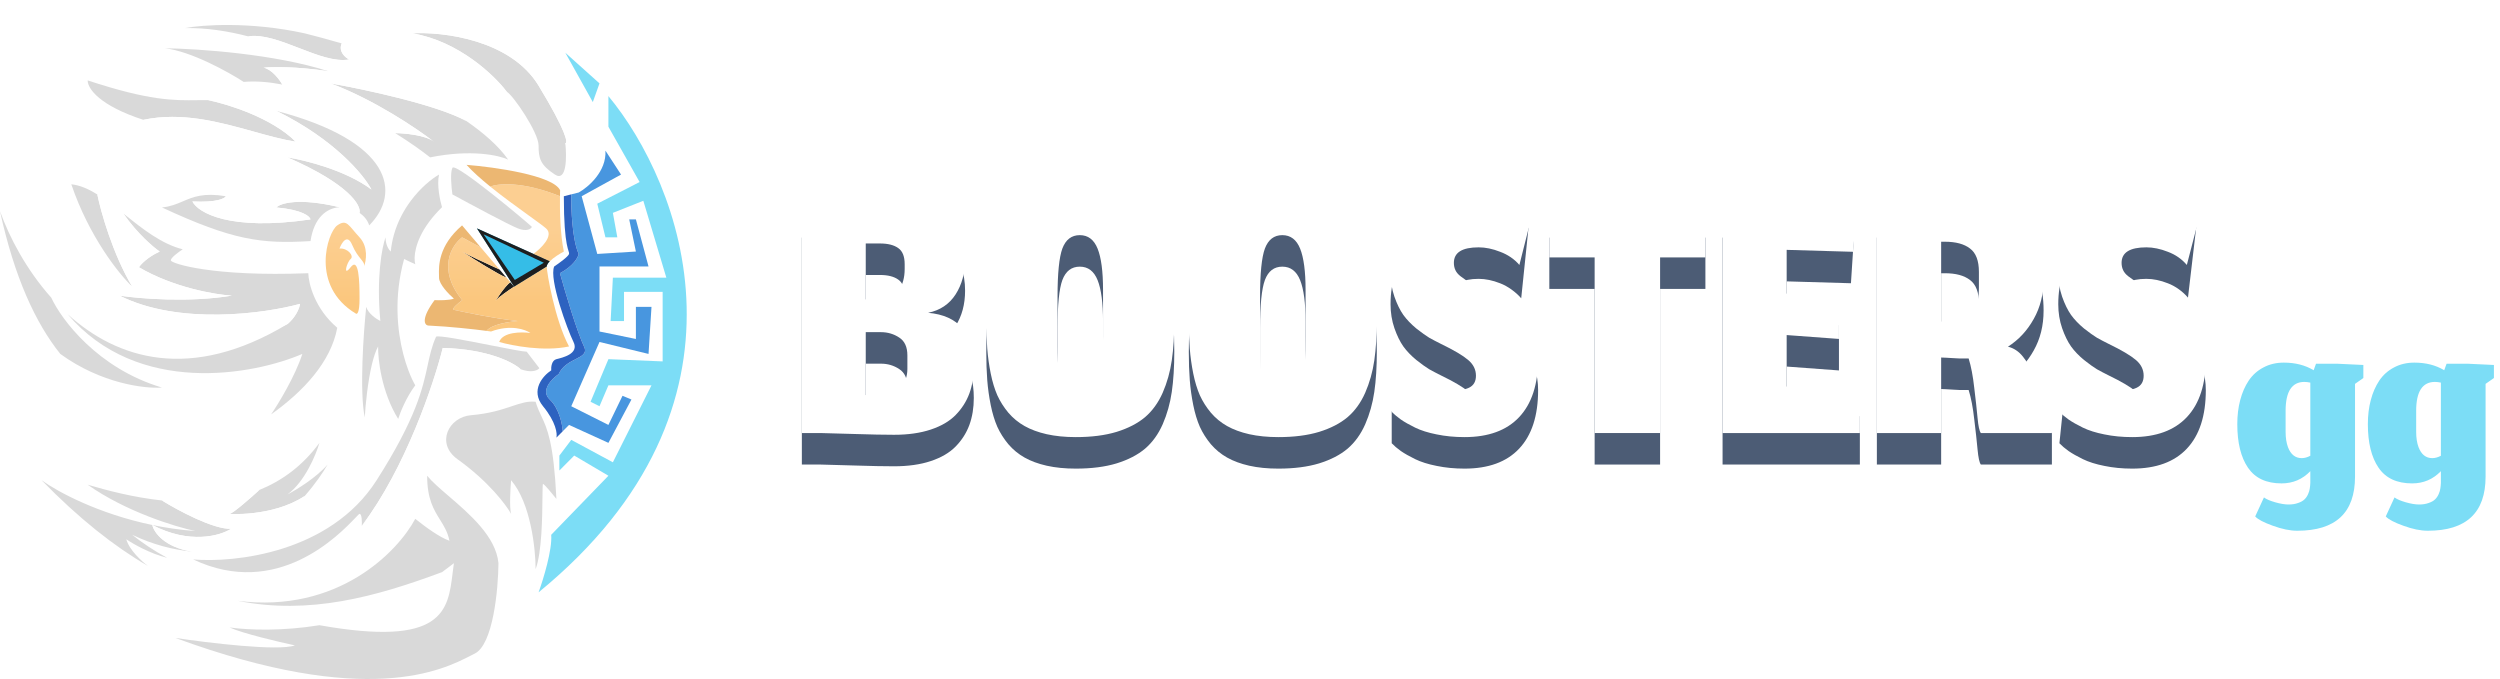 <svg width="324" height="88" viewBox="0 0 324 88" fill="none" xmlns="http://www.w3.org/2000/svg">
<path d="M114.159 55.287C115.347 55.287 116.217 54.952 116.769 54.283C117.321 53.614 117.597 52.819 117.597 51.899V50.142C117.597 49.055 117.246 48.285 116.543 47.834C115.84 47.365 115.046 47.131 114.159 47.131H112.201V55.287H114.159ZM117.246 38.322C117.246 37.319 116.97 36.624 116.417 36.239C115.865 35.838 115.071 35.637 114.033 35.637H112.201V42.89H114.234C115.204 42.89 115.949 42.513 116.468 41.76C116.986 40.991 117.246 40.054 117.246 38.95V38.322ZM115.865 60.431C114.56 60.431 112.871 60.398 110.796 60.331C108.721 60.264 107.233 60.222 106.329 60.206H103.92V30.794H108.261C109.315 30.794 110.52 30.76 111.875 30.693C113.23 30.61 114.209 30.568 114.811 30.568C116.769 30.568 118.417 30.727 119.755 31.045C121.11 31.363 122.173 31.839 122.942 32.475C123.712 33.111 124.256 33.847 124.573 34.684C124.908 35.52 125.075 36.516 125.075 37.67C125.075 39.443 124.665 40.966 123.846 42.237C123.026 43.509 121.838 44.303 120.282 44.621C124.23 44.973 126.205 47.29 126.205 51.573C126.205 52.861 126.012 54.032 125.627 55.086C125.243 56.123 124.649 57.052 123.846 57.872C123.059 58.675 121.989 59.302 120.633 59.754C119.278 60.206 117.689 60.431 115.865 60.431Z" fill="#4C5C75"/>
<path d="M137.057 48.837C137.057 51.614 137.266 53.547 137.684 54.634C138.119 55.722 138.872 56.266 139.943 56.266C140.729 56.266 141.323 56.073 141.725 55.688C142.126 55.287 142.427 54.475 142.628 53.254C142.846 52.016 142.954 50.167 142.954 47.708V41.66C142.954 39.268 142.72 37.486 142.252 36.315C141.783 35.144 141.014 34.558 139.943 34.558C138.872 34.558 138.119 35.135 137.684 36.29C137.266 37.427 137.057 39.51 137.057 42.538V48.837ZM139.416 60.733C138.027 60.733 136.773 60.607 135.652 60.356C134.547 60.105 133.594 59.754 132.791 59.302C131.988 58.85 131.285 58.273 130.683 57.571C130.097 56.868 129.62 56.115 129.252 55.312C128.901 54.509 128.617 53.572 128.399 52.501C128.182 51.414 128.031 50.335 127.947 49.264C127.864 48.176 127.822 46.955 127.822 45.6C127.822 43.592 127.922 41.844 128.123 40.355C128.341 38.866 128.734 37.469 129.303 36.164C129.871 34.842 130.624 33.772 131.561 32.952C132.515 32.132 133.736 31.488 135.225 31.02C136.731 30.551 138.504 30.317 140.545 30.317C141.951 30.317 143.214 30.451 144.335 30.718C145.456 30.969 146.418 31.321 147.221 31.773C148.024 32.224 148.718 32.81 149.304 33.529C149.906 34.248 150.383 35.018 150.734 35.838C151.102 36.641 151.395 37.586 151.612 38.674C151.83 39.761 151.98 40.84 152.064 41.911C152.148 42.982 152.189 44.195 152.189 45.55C152.189 47.557 152.081 49.306 151.863 50.795C151.646 52.284 151.253 53.681 150.684 54.986C150.115 56.274 149.354 57.328 148.4 58.148C147.446 58.951 146.217 59.587 144.711 60.055C143.222 60.507 141.457 60.733 139.416 60.733Z" fill="#4C5C75"/>
<path d="M163.304 48.837C163.304 51.614 163.513 53.547 163.932 54.634C164.367 55.722 165.119 56.266 166.19 56.266C166.976 56.266 167.57 56.073 167.972 55.688C168.373 55.287 168.675 54.475 168.875 53.254C169.093 52.016 169.202 50.167 169.202 47.708V41.66C169.202 39.268 168.967 37.486 168.499 36.315C168.03 35.144 167.261 34.558 166.19 34.558C165.119 34.558 164.367 35.135 163.932 36.29C163.513 37.427 163.304 39.51 163.304 42.538V48.837ZM165.663 60.733C164.275 60.733 163.02 60.607 161.899 60.356C160.795 60.105 159.841 59.754 159.038 59.302C158.235 58.85 157.532 58.273 156.93 57.571C156.344 56.868 155.868 56.115 155.5 55.312C155.148 54.509 154.864 53.572 154.646 52.501C154.429 51.414 154.278 50.335 154.195 49.264C154.111 48.176 154.069 46.955 154.069 45.6C154.069 43.592 154.169 41.844 154.37 40.355C154.588 38.866 154.981 37.469 155.55 36.164C156.119 34.842 156.871 33.772 157.808 32.952C158.762 32.132 159.983 31.488 161.472 31.02C162.978 30.551 164.751 30.317 166.792 30.317C168.198 30.317 169.461 30.451 170.582 30.718C171.703 30.969 172.665 31.321 173.468 31.773C174.271 32.224 174.965 32.81 175.551 33.529C176.153 34.248 176.63 35.018 176.981 35.838C177.349 36.641 177.642 37.586 177.859 38.674C178.077 39.761 178.228 40.84 178.311 41.911C178.395 42.982 178.437 44.195 178.437 45.55C178.437 47.557 178.328 49.306 178.11 50.795C177.893 52.284 177.5 53.681 176.931 54.986C176.362 56.274 175.601 57.328 174.647 58.148C173.694 58.951 172.464 59.587 170.958 60.055C169.469 60.507 167.704 60.733 165.663 60.733Z" fill="#4C5C75"/>
<path d="M189.802 60.733C188.514 60.733 187.31 60.615 186.189 60.381C185.084 60.164 184.156 59.871 183.403 59.503C182.65 59.135 182.031 58.783 181.546 58.449C181.077 58.114 180.684 57.78 180.366 57.445V53.282C181.052 54.202 182.6 53.07 183.754 53.756C184.909 54.425 186.155 54.76 187.494 54.76C188.832 54.76 189.794 54.618 190.38 54.333C190.982 54.049 191.283 53.53 191.283 52.777C191.283 51.974 190.94 51.288 190.254 50.719C189.585 50.151 188.422 49.465 186.766 48.662C186.163 48.361 185.653 48.093 185.235 47.859C184.817 47.608 184.256 47.206 183.554 46.654C182.868 46.085 182.307 45.5 181.872 44.897C181.437 44.278 181.052 43.492 180.718 42.538C180.383 41.568 180.216 40.531 180.216 39.426C180.216 33.454 183.587 30.468 190.329 30.468C191.4 30.468 192.404 30.585 193.341 30.819C194.294 31.036 195.039 31.279 195.574 31.547C196.11 31.814 196.122 31.961 196.557 32.329C197.009 32.681 196.44 32.652 196.557 32.803C196.674 32.937 198.046 29.405 198.096 29.488L197.149 38.66C196.497 37.89 195.407 37.084 194.42 36.716C193.449 36.331 192.521 36.139 191.634 36.139C189.493 36.139 188.422 36.808 188.422 38.147C188.422 38.498 188.489 38.816 188.623 39.1C188.757 39.385 188.974 39.644 189.275 39.878C189.576 40.112 189.852 40.313 190.103 40.48C190.371 40.648 190.731 40.857 191.183 41.108C191.651 41.342 192.002 41.535 192.237 41.685C194.679 42.722 196.469 43.952 197.607 45.374C198.761 46.796 199.339 48.528 199.339 50.569C199.339 53.882 198.519 56.408 196.879 58.148C195.256 59.871 192.897 60.733 189.802 60.733Z" fill="#4C5C75"/>
<path d="M206.665 60.206V37.444H200.793V30.794H221.02V37.444H215.148V60.206H206.665Z" fill="#4C5C75"/>
<path d="M241.038 60.206H223.245V30.794H240.266L239.882 36.708L231.552 36.465V42.137H238.328V48.009L231.552 47.507V54.183L241.038 53.932V60.206Z" fill="#4C5C75"/>
<path d="M251.573 50.418V60.206H243.242V30.794H246.554C247.357 30.794 248.553 30.76 250.143 30.693C251.732 30.61 253.045 30.568 254.083 30.568C257.696 30.568 260.39 31.363 262.163 32.952C263.954 34.541 264.849 36.976 264.849 40.255C264.849 42.195 264.422 43.919 263.569 45.424C262.732 46.93 261.62 48.126 260.231 49.013C260.984 49.197 261.628 49.624 262.163 50.293C262.715 50.962 263.142 51.757 263.443 52.677C263.744 53.58 265.925 56.123 265.925 56.123C265.925 56.123 265.925 56.951 265.925 57.898C265.925 58.845 265.925 60.206 265.925 60.206H256.718C256.534 59.971 256.391 59.319 256.291 58.248C256.191 57.161 256.048 55.864 255.864 54.358C255.697 52.836 255.455 51.564 255.137 50.544C255.103 50.544 255.061 50.544 255.011 50.544C254.693 50.544 254.35 50.544 253.982 50.544C253.631 50.527 253.321 50.51 253.054 50.494C252.786 50.477 252.502 50.46 252.201 50.443C251.916 50.427 251.707 50.418 251.573 50.418ZM251.573 45.751H252.376C252.794 45.751 253.146 45.734 253.43 45.7C253.715 45.667 254.024 45.608 254.359 45.525C254.71 45.424 254.994 45.274 255.212 45.073C255.446 44.872 255.664 44.613 255.864 44.295C256.065 43.977 256.216 43.567 256.316 43.065C256.417 42.563 256.467 41.978 256.467 41.309V39.326C256.467 37.871 256.082 36.858 255.312 36.29C254.559 35.704 253.472 35.411 252.05 35.411H251.573V45.751Z" fill="#4C5C75"/>
<path d="M276.337 60.733C275.049 60.733 273.844 60.615 272.723 60.381C271.619 60.164 270.691 59.871 269.938 59.503C269.185 59.135 268.566 58.783 268.081 58.449C267.612 58.114 267.219 57.78 266.901 57.445L267.529 51.347C268.215 52.267 269.135 53.07 270.289 53.756C271.444 54.425 272.69 54.76 274.028 54.76C275.367 54.76 276.329 54.618 276.914 54.333C277.517 54.049 277.818 53.53 277.818 52.777C277.818 51.974 277.475 51.288 276.789 50.719C276.12 50.151 274.957 49.465 273.301 48.662C272.698 48.361 272.188 48.093 271.77 47.859C271.352 47.608 270.791 47.206 270.088 46.654C269.402 46.085 268.842 45.5 268.407 44.897C267.972 44.278 267.587 43.492 267.253 42.538C266.918 41.568 266.751 40.531 266.751 39.426C266.751 33.454 270.122 30.468 276.864 30.468C277.935 30.468 278.939 30.585 279.876 30.819C280.829 31.036 281.574 31.279 282.109 31.547C282.644 31.814 282.299 31.487 282.734 31.855C283.185 32.206 282.972 31.113 283.089 31.263C283.206 31.397 284.577 29.405 284.628 29.488L283.562 38.571C282.91 37.801 281.942 37.084 280.955 36.716C279.984 36.331 279.056 36.139 278.169 36.139C276.028 36.139 274.957 36.808 274.957 38.147C274.957 38.498 275.024 38.816 275.158 39.1C275.292 39.385 275.509 39.644 275.81 39.878C276.111 40.112 276.387 40.313 276.638 40.48C276.906 40.648 277.266 40.857 277.717 41.108C278.186 41.342 278.537 41.535 278.771 41.685C281.214 42.722 283.004 43.952 284.142 45.374C285.296 46.796 285.873 48.528 285.873 50.569C285.873 53.882 285.054 56.408 283.414 58.148C281.791 59.871 279.432 60.733 276.337 60.733Z" fill="#4C5C75"/>
<path d="M114.159 51.203C115.347 51.203 116.217 50.869 116.769 50.2C117.321 49.53 117.597 48.736 117.597 47.815V46.059C117.597 44.971 117.246 44.202 116.543 43.75C115.84 43.282 115.046 43.047 114.159 43.047H112.201V51.203H114.159ZM117.246 34.239C117.246 33.235 116.97 32.541 116.417 32.156C115.865 31.754 115.071 31.554 114.033 31.554H112.201V38.806H114.234C115.204 38.806 115.949 38.43 116.468 37.677C116.986 36.907 117.246 35.97 117.246 34.866V34.239ZM115.865 56.348C114.56 56.348 112.871 56.314 110.796 56.247C108.721 56.181 107.233 56.139 106.329 56.122H103.92V26.71H108.261C109.315 26.71 110.52 26.677 111.875 26.61C113.23 26.526 114.209 26.484 114.811 26.484C116.769 26.484 118.417 26.643 119.755 26.961C121.11 27.279 122.173 27.756 122.942 28.392C123.712 29.027 124.256 29.764 124.573 30.6C124.908 31.436 125.075 32.432 125.075 33.586C125.075 35.36 124.665 36.882 123.846 38.154C123.026 39.425 121.838 40.22 120.282 40.538C124.23 40.889 126.205 43.206 126.205 47.489C126.205 48.777 126.012 49.949 125.627 51.002C125.243 52.04 124.649 52.968 123.846 53.788C123.059 54.591 121.989 55.218 120.633 55.67C119.278 56.122 117.689 56.348 115.865 56.348Z" fill="white"/>
<path d="M137.057 44.754C137.057 47.531 137.266 49.463 137.684 50.551C138.119 51.638 138.872 52.182 139.943 52.182C140.729 52.182 141.323 51.99 141.725 51.605C142.126 51.203 142.427 50.392 142.628 49.171C142.846 47.932 142.954 46.084 142.954 43.624V37.577C142.954 35.184 142.72 33.402 142.252 32.231C141.783 31.06 141.014 30.474 139.943 30.474C138.872 30.474 138.119 31.052 137.684 32.206C137.266 33.344 137.057 35.427 137.057 38.455V44.754ZM139.416 56.649C138.027 56.649 136.773 56.523 135.652 56.273C134.547 56.022 133.594 55.67 132.791 55.218C131.988 54.767 131.285 54.19 130.683 53.487C130.097 52.784 129.62 52.031 129.252 51.228C128.901 50.425 128.617 49.488 128.399 48.418C128.182 47.33 128.031 46.251 127.947 45.18C127.864 44.093 127.822 42.872 127.822 41.517C127.822 39.509 127.922 37.761 128.123 36.272C128.341 34.782 128.734 33.386 129.303 32.081C129.871 30.759 130.624 29.688 131.561 28.868C132.515 28.049 133.736 27.404 135.225 26.936C136.731 26.468 138.504 26.233 140.545 26.233C141.951 26.233 143.214 26.367 144.335 26.635C145.456 26.886 146.418 27.237 147.221 27.689C148.024 28.141 148.718 28.726 149.304 29.446C149.906 30.165 150.383 30.935 150.734 31.754C151.102 32.557 151.395 33.503 151.612 34.59C151.83 35.678 151.98 36.757 152.064 37.828C152.148 38.898 152.189 40.111 152.189 41.466C152.189 43.474 152.081 45.222 151.863 46.711C151.646 48.2 151.253 49.597 150.684 50.902C150.115 52.19 149.354 53.244 148.4 54.064C147.446 54.867 146.217 55.503 144.711 55.971C143.222 56.423 141.457 56.649 139.416 56.649Z" fill="white"/>
<path d="M163.304 44.754C163.304 47.531 163.513 49.463 163.932 50.551C164.367 51.638 165.119 52.182 166.19 52.182C166.976 52.182 167.57 51.99 167.972 51.605C168.373 51.203 168.675 50.392 168.875 49.171C169.093 47.932 169.202 46.084 169.202 43.624V37.577C169.202 35.184 168.967 33.402 168.499 32.231C168.03 31.06 167.261 30.474 166.19 30.474C165.119 30.474 164.367 31.052 163.932 32.206C163.513 33.344 163.304 35.427 163.304 38.455V44.754ZM165.663 56.649C164.275 56.649 163.02 56.523 161.899 56.273C160.795 56.022 159.841 55.67 159.038 55.218C158.235 54.767 157.532 54.19 156.93 53.487C156.344 52.784 155.868 52.031 155.5 51.228C155.148 50.425 154.864 49.488 154.646 48.418C154.429 47.33 154.278 46.251 154.195 45.18C154.111 44.093 154.069 42.872 154.069 41.517C154.069 39.509 154.169 37.761 154.37 36.272C154.588 34.782 154.981 33.386 155.55 32.081C156.119 30.759 156.871 29.688 157.808 28.868C158.762 28.049 159.983 27.404 161.472 26.936C162.978 26.468 164.751 26.233 166.792 26.233C168.198 26.233 169.461 26.367 170.582 26.635C171.703 26.886 172.665 27.237 173.468 27.689C174.271 28.141 174.965 28.726 175.551 29.446C176.153 30.165 176.63 30.935 176.981 31.754C177.349 32.557 177.642 33.503 177.859 34.59C178.077 35.678 178.228 36.757 178.311 37.828C178.395 38.898 178.437 40.111 178.437 41.466C178.437 43.474 178.328 45.222 178.11 46.711C177.893 48.2 177.5 49.597 176.931 50.902C176.362 52.19 175.601 53.244 174.647 54.064C173.694 54.867 172.464 55.503 170.958 55.971C169.469 56.423 167.704 56.649 165.663 56.649Z" fill="white"/>
<path d="M189.802 56.649C188.514 56.649 187.31 56.532 186.189 56.298C185.084 56.08 184.156 55.787 183.403 55.419C182.65 55.051 182.031 54.7 181.546 54.365C181.077 54.031 180.684 53.696 180.366 53.361L180.994 47.263C181.68 48.184 182.6 48.986 183.754 49.672C184.909 50.342 186.155 50.676 187.494 50.676C188.832 50.676 189.794 50.534 190.38 50.25C190.982 49.965 191.283 49.447 191.283 48.694C191.283 47.891 190.94 47.205 190.254 46.636C189.585 46.067 188.422 45.381 186.766 44.578C186.163 44.277 185.653 44.009 185.235 43.775C184.817 43.524 184.256 43.123 183.554 42.571C182.868 42.002 182.307 41.416 181.872 40.814C181.437 40.195 181.052 39.408 180.718 38.455C180.383 37.484 180.216 36.447 180.216 35.343C180.216 29.37 183.587 26.384 190.329 26.384C191.4 26.384 192.404 26.501 193.341 26.735C194.294 26.953 195.039 27.195 195.574 27.463C196.11 27.731 196.595 28.049 197.03 28.417C197.481 28.768 197.766 29.019 197.883 29.17C198 29.303 198.084 29.412 198.134 29.496L196.912 34.341C196.26 33.572 195.407 33.001 194.42 32.633C193.449 32.248 192.521 32.056 191.634 32.056C189.493 32.056 188.422 32.725 188.422 34.063C188.422 34.414 188.489 34.732 188.623 35.017C188.757 35.301 188.974 35.56 189.275 35.795C189.576 36.029 189.852 36.23 190.103 36.397C190.371 36.564 190.731 36.773 191.183 37.024C191.651 37.259 192.002 37.451 192.237 37.602C194.679 38.639 196.469 39.868 197.607 41.291C198.761 42.713 199.339 44.444 199.339 46.485C199.339 49.798 198.519 52.324 196.879 54.064C195.256 55.787 192.897 56.649 189.802 56.649Z" fill="white"/>
<path d="M206.665 56.122V33.361H200.793V26.71H221.02V33.361H215.148V56.122H206.665Z" fill="white"/>
<path d="M241.038 56.122H223.245V26.71H240.662L240.16 32.633L231.552 32.382V38.053H238.328V43.926L231.552 43.424V50.099L241.038 49.848V56.122Z" fill="white"/>
<path d="M251.573 46.335V56.122H243.242V26.71H246.554C247.357 26.71 248.553 26.677 250.143 26.61C251.732 26.526 253.045 26.484 254.083 26.484C257.696 26.484 260.39 27.279 262.163 28.868C263.954 30.458 264.849 32.892 264.849 36.171C264.849 38.112 264.422 39.835 263.569 41.341C262.732 42.846 261.62 44.043 260.231 44.929C260.984 45.114 261.628 45.54 262.163 46.209C262.715 46.879 263.142 47.673 263.443 48.593C263.744 49.497 264.004 50.417 264.221 51.354C264.455 52.274 264.715 53.186 264.999 54.089C265.3 54.993 265.627 55.67 265.978 56.122H256.718C256.534 55.888 256.391 55.235 256.291 54.164C256.191 53.077 256.048 51.781 255.864 50.275C255.697 48.752 255.455 47.481 255.137 46.46C255.103 46.46 255.061 46.46 255.011 46.46C254.693 46.46 254.35 46.46 253.982 46.46C253.631 46.444 253.321 46.427 253.054 46.41C252.786 46.393 252.502 46.377 252.201 46.36C251.916 46.343 251.707 46.335 251.573 46.335ZM251.573 41.667H252.376C252.794 41.667 253.146 41.65 253.43 41.617C253.715 41.583 254.024 41.525 254.359 41.441C254.71 41.341 254.994 41.19 255.212 40.989C255.446 40.789 255.664 40.529 255.864 40.212C256.065 39.894 256.216 39.484 256.316 38.982C256.417 38.48 256.467 37.894 256.467 37.225V35.243C256.467 33.787 256.082 32.775 255.312 32.206C254.559 31.62 253.472 31.328 252.05 31.328H251.573V41.667Z" fill="white"/>
<path d="M276.337 56.649C275.049 56.649 273.844 56.532 272.723 56.298C271.619 56.08 270.691 55.787 269.938 55.419C269.185 55.051 268.566 54.7 268.081 54.365C267.612 54.031 267.219 53.696 266.901 53.361L267.529 47.263C268.215 48.184 269.135 48.986 270.289 49.672C271.444 50.342 272.69 50.676 274.028 50.676C275.367 50.676 276.329 50.534 276.914 50.25C277.517 49.965 277.818 49.447 277.818 48.694C277.818 47.891 277.475 47.205 276.789 46.636C276.12 46.067 274.957 45.381 273.301 44.578C272.698 44.277 272.188 44.009 271.77 43.775C271.352 43.524 270.791 43.123 270.088 42.571C269.402 42.002 268.842 41.416 268.407 40.814C267.972 40.195 267.587 39.408 267.253 38.455C266.918 37.484 266.751 36.447 266.751 35.343C266.751 29.37 270.122 26.384 276.864 26.384C277.935 26.384 278.939 26.501 279.876 26.735C280.829 26.953 281.574 27.195 282.109 27.463C282.644 27.731 283.13 28.049 283.565 28.417C284.016 28.768 284.301 29.019 284.418 29.17C284.535 29.303 284.619 29.412 284.669 29.496L283.414 34.339C282.762 33.57 281.942 33.001 280.955 32.633C279.984 32.248 279.056 32.056 278.169 32.056C276.028 32.056 274.957 32.725 274.957 34.063C274.957 34.414 275.024 34.732 275.158 35.017C275.292 35.301 275.509 35.56 275.81 35.795C276.111 36.029 276.387 36.23 276.638 36.397C276.906 36.564 277.266 36.773 277.717 37.024C278.186 37.259 278.537 37.451 278.771 37.602C281.214 38.639 283.004 39.868 284.142 41.291C285.296 42.713 285.873 44.444 285.873 46.485C285.873 49.798 285.054 52.324 283.414 54.064C281.791 55.787 279.432 56.649 276.337 56.649Z" fill="white"/>
<g filter="url(#filter0_d_149_2026)">
<path d="M297.726 66.784C296.79 66.784 295.735 66.568 294.559 66.136C293.384 65.716 292.622 65.315 292.274 64.931L293.408 62.466C293.708 62.694 294.193 62.904 294.865 63.096C295.537 63.287 296.113 63.383 296.593 63.383C297.072 63.383 297.486 63.317 297.834 63.185C298.194 63.066 298.47 62.91 298.662 62.718C298.854 62.538 299.01 62.31 299.13 62.034C299.249 61.77 299.321 61.53 299.345 61.314C299.381 61.098 299.405 60.858 299.417 60.594V59.065C298.398 60.121 297.156 60.648 295.693 60.648C293.714 60.648 292.262 59.971 291.339 58.615C290.415 57.26 289.953 55.377 289.953 52.965C289.953 51.838 290.079 50.8 290.331 49.853C290.583 48.893 290.949 48.053 291.429 47.334C291.92 46.602 292.556 46.032 293.336 45.624C294.115 45.205 294.997 44.995 295.981 44.995C297.468 44.995 298.758 45.325 299.849 45.984L300.155 45.139H302.908L306.291 45.3V46.992L305.211 47.748V59.767C305.211 64.445 302.716 66.784 297.726 66.784ZM298.302 57.374C298.662 57.374 299.034 57.272 299.417 57.068V47.586C299.13 47.526 298.866 47.496 298.626 47.496C297.03 47.508 296.227 48.737 296.215 51.184V53.973C296.215 54.741 296.317 55.401 296.521 55.952C296.88 56.9 297.474 57.374 298.302 57.374Z" fill="#7CDDF6"/>
<path d="M314.647 66.784C313.711 66.784 312.656 66.568 311.48 66.136C310.305 65.716 309.543 65.315 309.195 64.931L310.329 62.466C310.629 62.694 311.115 62.904 311.786 63.096C312.458 63.287 313.034 63.383 313.514 63.383C313.993 63.383 314.407 63.317 314.755 63.185C315.115 63.066 315.391 62.91 315.583 62.718C315.775 62.538 315.931 62.31 316.051 62.034C316.171 61.77 316.242 61.53 316.266 61.314C316.302 61.098 316.326 60.858 316.338 60.594V59.065C315.319 60.121 314.077 60.648 312.614 60.648C310.635 60.648 309.183 59.971 308.26 58.615C307.336 57.26 306.874 55.377 306.874 52.965C306.874 51.838 307 50.8 307.252 49.853C307.504 48.893 307.87 48.053 308.35 47.334C308.841 46.602 309.477 46.032 310.257 45.624C311.037 45.205 311.918 44.995 312.902 44.995C314.389 44.995 315.679 45.325 316.77 45.984L317.076 45.139H319.829L323.212 45.3V46.992L322.132 47.748V59.767C322.132 64.445 319.637 66.784 314.647 66.784ZM315.223 57.374C315.583 57.374 315.955 57.272 316.338 57.068V47.586C316.051 47.526 315.787 47.496 315.547 47.496C313.951 47.508 313.148 48.737 313.136 51.184V53.973C313.136 54.741 313.238 55.401 313.442 55.952C313.801 56.9 314.395 57.374 315.223 57.374Z" fill="#7CDDF6"/>
</g>
<path d="M51.604 54.295C51.854 53.488 52.646 51.486 53.818 49.937C53.541 49.459 53.23 48.804 52.927 48C52.463 46.767 52.021 45.184 51.758 43.351C51.494 41.504 51.412 39.404 51.674 37.152C51.809 35.993 52.035 34.794 52.374 33.568C52.567 33.665 53.125 33.936 53.818 34.246C53.587 33.403 53.726 31.344 55.563 28.822C56.023 28.191 56.59 27.531 57.284 26.853C57.027 25.992 56.591 23.941 56.899 22.624C55.96 23.161 54.513 24.315 53.241 26.022C52.355 27.211 51.553 28.668 51.066 30.372C50.866 31.073 50.719 31.816 50.641 32.6C50.416 32.406 49.967 31.767 49.967 30.759C49.737 31.388 49.424 32.716 49.246 34.634C49.077 36.457 49.031 38.813 49.293 41.607C48.78 41.349 47.695 40.619 47.464 39.767C47.111 43.125 46.578 50.692 47.272 54.102C47.362 52.499 47.654 49.515 48.2 47.225C48.424 46.286 48.691 45.463 49.005 44.9C48.972 46.579 49.447 50.808 51.604 54.295Z" fill="#D9D9D9"/>
<path d="M67.104 29.597C68.278 30.062 68.813 29.662 68.934 29.403C68.452 28.919 59.017 20.977 58.632 21.752C58.324 22.372 58.504 24.308 58.632 25.198C60.967 26.471 65.93 29.132 67.104 29.597Z" fill="#D9D9D9"/>
<path d="M57.284 74.15C57.637 73.892 58.44 73.298 58.825 72.988C58.766 73.396 58.716 73.807 58.666 74.217C58.066 79.153 57.49 83.889 41.399 81.027C46.739 80.16 52.636 78.171 57.284 74.15Z" fill="white"/>
<path d="M52.374 66.015C52.734 66.339 53.239 66.772 53.818 67.238C51.572 71.471 43.825 79.523 30.808 77.867C27.059 77.119 23.192 75.684 19.159 73.341C18.389 72.771 16.752 71.284 16.367 69.889C17.201 70.461 19.428 71.742 21.662 72.296C29.816 76.706 42.811 79.203 52.374 66.015Z" fill="white"/>
<path fill-rule="evenodd" clip-rule="evenodd" d="M58.159 64.298C60.881 66.636 64.276 69.553 64.601 72.988C64.569 76.41 63.908 83.545 61.52 84.708C61.356 84.788 61.172 84.882 60.966 84.988C57.444 86.796 47.646 91.825 22.721 82.674C26.989 83.319 36.065 84.417 38.222 83.642C36.103 83.19 31.444 82.093 29.749 81.318C32.347 81.682 36.653 81.798 41.399 81.027C57.49 83.889 58.066 79.153 58.666 74.217C58.716 73.807 58.766 73.396 58.825 72.988C58.44 73.298 57.637 73.892 57.284 74.15C48.659 77.358 40.09 79.718 30.808 77.867C43.825 79.523 51.572 71.471 53.818 67.238C55.199 68.35 56.999 69.646 58.247 70.083C58.023 68.956 57.539 68.179 57.03 67.362C56.225 66.072 55.359 64.681 55.359 61.656C55.986 62.431 57.013 63.313 58.159 64.298ZM5.391 62.237C10.22 67.194 14.788 70.801 19.159 73.341C18.389 72.771 16.752 71.284 16.367 69.889C17.201 70.461 19.428 71.742 21.662 72.296C19.9 71.343 18.363 70.3 17.137 69.308C19.787 70.581 22.425 71.251 24.948 71.499C21.262 70.927 19.938 68.955 19.737 68.04C12.792 66.597 7.49 63.756 5.391 62.237ZM20.988 64.862C23.01 66.118 27.631 68.61 29.942 68.533C28.562 69.428 24.589 70.582 19.737 68.04C21.5 68.406 23.37 68.682 25.321 68.823C22.721 68.275 16.29 66.305 11.361 62.818C13.864 63.557 17.27 64.459 20.988 64.862ZM33.617 63.496C36.512 62.323 39.201 60.395 41.399 57.395C40.949 58.944 39.492 62.45 37.259 64.078C38.382 63.496 40.994 61.908 42.458 60.203C41.883 61.209 40.852 62.725 39.499 64.271C35.289 67.08 29.268 66.596 29.749 66.596C30.134 66.596 32.489 64.529 33.617 63.496Z" fill="#D9D9D9"/>
<path d="M32.638 69.501C34.435 69.534 38.703 69.153 41.399 67.371C38.584 69.386 32.252 72.215 24.948 71.499C21.262 70.927 19.938 68.955 19.737 68.04C24.589 70.582 28.562 69.428 29.942 68.533C27.631 68.61 23.01 66.118 20.988 64.862C25.081 65.305 29.553 65.144 33.617 63.496C32.489 64.529 30.134 66.596 29.749 66.596C29.268 66.596 35.289 67.08 39.499 64.271C37.683 66.348 35.287 68.48 32.638 69.501Z" fill="white"/>
<path d="M44.383 50.518C39.184 62.431 23.684 73.763 2.792 50.518C8.825 54.876 23.684 60.591 34.852 48.581C28.472 53.111 16.503 56.7 7.816 45.869C13.145 49.743 18.818 50.389 20.988 50.227C12.67 47.748 7.959 41.425 6.643 38.574C7.307 39.317 8.013 40.035 8.761 40.715C17.85 51.391 32.83 48.599 39.184 45.869C38.26 48.736 36.103 52.285 35.141 53.701C30.815 56.781 25.845 58.957 22.625 60.01C32.252 61.482 41.142 54.295 44.383 50.518Z" fill="white"/>
<path fill-rule="evenodd" clip-rule="evenodd" d="M35.141 53.701C39.308 50.733 42.878 46.927 43.709 42.479C40.782 39.999 39.987 36.732 39.955 35.408C27.535 35.893 22.24 34.149 22.143 33.762C22.067 33.452 23.138 32.664 23.684 32.309C20.964 31.637 18.504 29.68 16.163 27.818L15.982 27.673C17.83 30.318 19.897 32.06 20.699 32.6C19.159 33.297 18.26 34.246 18.004 34.634C22.471 37.268 27.888 38.185 30.038 38.314C24.493 39.244 18.036 38.702 15.5 38.314C23.203 42.188 34.306 40.639 38.895 39.38C38.664 40.619 37.708 41.639 37.259 41.995C24.7 49.557 15.177 46.54 8.761 40.715C17.85 51.391 32.83 48.599 39.184 45.869C38.26 48.736 36.103 52.285 35.141 53.701ZM17.137 37.152C15.468 35.57 11.553 30.701 9.242 23.883C10.366 24.003 11.483 24.499 12.612 25.198C13.061 27.407 14.595 32.89 17.137 37.152ZM20.988 50.227C12.67 47.748 7.959 41.425 6.643 38.574C3.435 34.98 1.217 30.781 0 27.369C1.865 35.939 4.618 41.881 7.816 45.869C13.145 49.743 18.818 50.389 20.988 50.227Z" fill="#D9D9D9"/>
<path d="M37.259 41.995C15.308 51.718 2.792 31.728 3.273 17.103C4.685 21.623 9.435 31.96 17.137 37.152C14.595 32.89 13.061 27.407 12.612 25.198C13.719 25.883 14.836 26.762 15.982 27.673C17.83 30.318 19.897 32.06 20.699 32.6C19.159 33.297 18.26 34.246 18.004 34.634C22.471 37.268 27.888 38.185 30.038 38.314C24.493 39.244 18.036 38.702 15.5 38.314C23.203 42.188 34.306 40.639 38.895 39.38C38.664 40.619 37.708 41.639 37.259 41.995Z" fill="white"/>
<path fill-rule="evenodd" clip-rule="evenodd" d="M40.243 31.244C33.889 31.631 30.154 31.147 20.988 26.885C22.106 26.776 22.9 26.437 23.698 26.095C25.031 25.524 26.377 24.948 29.268 25.432C29.14 25.723 28.093 26.265 24.936 26.11C25.642 27.531 29.692 29.985 40.243 28.435C40.179 28.047 39.203 27.195 35.815 26.885C36.328 26.347 38.684 25.588 43.998 26.853C42.344 26.968 40.699 28.187 40.243 31.244ZM46.598 27.585C46.822 26.641 45.269 23.883 37.259 20.396C39.505 20.747 44.826 22.071 48.138 24.561C47.175 22.704 43.363 18.067 35.815 14.367C50.8 18.302 52.054 24.979 47.849 29.21C47.651 28.568 47.195 28.002 46.598 27.585ZM25.576 12.982C26.033 12.976 26.488 12.97 26.957 12.973C29.46 13.478 35.237 15.263 38.318 18.362C36.613 18.096 34.782 17.586 32.855 17.049C28.473 15.828 23.597 14.47 18.581 15.53C12.955 13.7 11.361 11.523 11.361 10.42C19.372 13.066 22.52 13.024 25.576 12.982Z" fill="#D9D9D9"/>
<path d="M29.268 25.432C28.722 24.819 26.38 23.863 21.373 24.948C15.115 26.304 15.308 23.398 9.05 22.624C8.216 21.235 6.585 17.316 6.739 12.744C8.954 15.004 15.173 19.873 22.336 21.268C22.143 20.848 21.604 19.912 20.988 19.524C24.358 19.562 32.965 20.749 40.436 25.198C39.881 23.468 35.638 19.35 23.106 16.715C21.367 16.35 19.869 15.949 18.581 15.53C23.597 14.47 28.473 15.828 32.855 17.049C34.782 17.586 36.613 18.096 38.318 18.362C35.237 15.263 29.46 13.478 26.957 12.973C28.402 12.981 29.98 13.076 32.156 13.519C33.457 13.784 34.676 14.068 35.815 14.367C43.363 18.067 47.175 22.704 48.138 24.561C44.826 22.071 39.505 20.747 37.259 20.396C45.269 23.883 46.822 26.641 46.598 27.585C45.87 27.076 44.932 26.788 43.998 26.853C38.684 25.588 36.328 26.347 35.815 26.885C39.203 27.195 40.179 28.047 40.243 28.435C29.692 29.985 25.642 27.531 24.936 26.11C28.093 26.265 29.14 25.723 29.268 25.432Z" fill="white"/>
<path fill-rule="evenodd" clip-rule="evenodd" d="M65.853 20.686C64.706 20.138 61.08 19.311 55.744 20.396C54.606 19.503 53.048 18.396 51.219 17.251C52.428 17.266 55.103 17.506 56.198 18.341C54.06 16.683 48.442 12.891 42.843 10.807C47.111 11.551 56.61 13.571 60.461 15.7C62.563 17.154 64.609 18.883 65.853 20.686ZM69.8 18.846C69.8 17.2 66.527 12.357 65.66 11.873C64.088 9.774 59.441 5.325 53.433 4.318C57.38 4.092 66.18 5.132 69.8 11.098C73.42 17.064 73.619 18.556 73.266 18.556C73.459 20.331 73.459 23.631 71.918 22.624C69.993 21.364 69.8 20.493 69.8 18.846ZM39.473 4.318C40.771 4.642 42.475 5.097 44.287 5.626C43.825 6.672 44.736 7.45 45.25 7.708C43.422 8.036 41.112 7.141 38.779 6.237C36.443 5.332 34.083 4.417 32.156 4.71C29.527 4.026 26.726 3.588 23.973 3.64C26.187 3.22 32.387 2.768 39.473 4.318ZM42.554 9.233C38.395 8.593 35.237 8.66 34.178 8.773C35.256 9.006 36.232 10.326 36.585 10.957C34.862 10.621 33.173 10.482 31.578 10.614C29.589 9.322 24.762 6.643 21.373 6.255C25.742 6.315 35.675 7.004 42.554 9.233Z" fill="#D9D9D9"/>
<path d="M55.166 10.033C54.171 7.676 49.832 2.671 40.436 1.509C46.277 -0.525 60.249 -2.094 69.415 7.902C72.79 11.582 76.636 17.122 74.325 19.524C74.1 19.589 73.574 19.485 73.266 18.556C73.619 18.556 73.42 17.064 69.8 11.098C66.18 5.132 57.38 4.092 53.433 4.318C59.441 5.325 64.088 9.774 65.66 11.873C66.174 13.261 66.931 16.347 65.853 17.587C65.371 15.812 63.388 12.299 59.306 12.454C59.691 12.906 60.365 13.229 60.461 14.294C59.595 13.616 57.226 12.396 54.3 12.163C55.749 12.824 58.139 14.094 60.461 15.7C56.61 13.571 47.111 11.551 42.843 10.807C48.442 12.891 54.06 16.683 56.198 18.341C55.103 17.506 52.428 17.266 51.219 17.251C47.142 14.699 41.716 11.956 36.585 10.957C36.232 10.326 35.256 9.006 34.178 8.773C35.237 8.66 38.395 8.593 42.554 9.233C43.053 9.394 43.535 9.564 43.998 9.742C41.828 8.351 37.324 6.055 32.156 4.71C34.083 4.417 36.443 5.332 38.779 6.237C41.112 7.141 43.422 8.036 45.25 7.708C44.736 7.45 43.825 6.672 44.287 5.626C48.792 6.94 53.958 8.706 55.166 10.033Z" fill="white"/>
<path d="M70.859 34.537L66.623 37.152L61.809 29.597L69.126 32.911L71.244 33.87C71.012 34.105 70.859 34.337 70.859 34.537Z" fill="#35BDE7"/>
<path d="M47.175 34.537C47.464 33.794 47.753 31.999 46.598 30.759C45.153 29.21 44.961 28.338 43.709 29.21C42.458 30.081 40.147 37.055 46.116 40.639C46.277 40.768 46.598 40.561 46.598 38.702C46.598 36.377 46.501 33.278 45.442 34.634C44.383 35.99 44.961 33.956 45.442 33.568C45.924 33.181 45.057 32.115 43.998 32.212C44.287 31.437 45.019 30.256 45.635 31.728C46.405 33.568 47.368 33.859 47.175 34.537Z" fill="url(#paint0_linear_149_2026)"/>
<path fill-rule="evenodd" clip-rule="evenodd" d="M61.039 53.811C63.462 53.608 65.054 53.074 66.332 52.646C67.49 52.258 68.389 51.957 69.415 52.068C69.638 52.815 69.892 53.357 70.156 53.918C70.917 55.539 71.753 57.319 72.111 64.659C71.597 64.013 70.532 62.722 70.378 62.722C70.321 62.722 70.314 63.402 70.304 64.443C70.279 66.956 70.232 71.571 69.415 73.763C69.415 71.148 68.78 65.182 66.238 62.237C66.142 63.335 66.007 65.743 66.238 66.596C65.596 65.433 63.311 62.392 59.306 59.525C56.418 57.458 58.151 54.053 61.039 53.811Z" fill="#D9D9D9"/>
<path d="M66.623 37.152C65.981 37.572 64.62 38.508 64.312 38.895C63.927 39.38 65.468 36.986 66.142 36.585L66.623 37.152Z" fill="#1E1E1E"/>
<path d="M64.733 34.924L65.637 35.99C64.469 35.516 61.346 33.552 59.907 32.615C60.436 32.951 63.331 34.288 64.733 34.924Z" fill="#1E1E1E"/>
<path d="M68.549 51.099C68.131 51.486 65.757 52.416 59.595 53.036C59.402 52.326 59.075 50.847 59.306 50.615C60.526 50.744 62.579 50.808 63.638 50.615C62.965 50.324 60.461 50.227 59.884 49.937C59.884 47.806 62.098 47.225 68.645 48.871C68.324 49.097 67.682 49.704 68.067 49.937C68.549 50.227 68.837 50.518 68.549 51.099Z" fill="white"/>
<path fill-rule="evenodd" clip-rule="evenodd" d="M69.896 47.709L68.26 45.578C67.789 45.578 65.833 45.193 63.647 44.762C60.467 44.135 56.799 43.411 56.514 43.641C55.954 44.886 55.71 46.021 55.428 47.331C54.789 50.302 53.958 54.17 48.812 62.237C42.785 71.686 30.353 72.956 25.032 72.504C35.957 77.661 43.948 69.313 46.059 67.108C46.366 66.787 46.549 66.596 46.598 66.596C46.906 66.596 46.919 67.629 46.886 68.145C52.538 60.707 56.237 49.678 57.38 45.094C63.299 45.249 66.586 47.006 67.489 47.865L67.525 47.875C67.677 47.918 67.823 47.96 67.971 48C69.077 48.296 69.768 47.935 69.896 47.709Z" fill="#D9D9D9"/>
<path d="M57.766 46.837C56.771 50.938 53.202 60.939 46.886 68.145C52.538 60.707 56.237 49.678 57.38 45.094C63.299 45.249 66.586 47.006 67.489 47.865C66.173 47.488 64.444 47.01 57.766 46.837Z" fill="white"/>
<path fill-rule="evenodd" clip-rule="evenodd" d="M63.542 24.184C64.523 23.78 67.701 23.464 72.571 25.432C72.54 27.268 72.609 30.396 73.073 32.6C72.573 32.862 71.733 33.374 71.244 33.87L69.126 32.911C70.121 32.194 71.841 30.527 70.763 29.597C70.362 29.251 69.526 28.648 68.479 27.893C67.04 26.854 65.201 25.527 63.542 24.184Z" fill="url(#paint1_linear_149_2026)"/>
<path d="M60.461 21.364C64.12 21.655 71.668 22.72 72.592 24.657C72.583 24.876 72.576 25.138 72.571 25.432C67.701 23.464 64.523 23.78 63.542 24.184C62.351 23.219 61.253 22.246 60.461 21.364Z" fill="#ECB772"/>
<path fill-rule="evenodd" clip-rule="evenodd" d="M73.747 44.9C71.918 41.51 70.859 35.312 70.859 34.537L66.623 37.152C65.981 37.572 64.62 38.508 64.312 38.895C63.927 39.38 65.468 36.986 66.142 36.585L65.637 35.99C64.469 35.516 61.346 33.552 59.907 32.615C60.436 32.951 63.331 34.288 64.733 34.924L62.308 32.067L59.884 30.759C58.519 31.793 56.613 34.866 59.907 38.895C59.385 39.283 58.44 40.077 58.825 40.154C58.867 40.163 58.959 40.183 59.093 40.212L59.093 40.212C60.165 40.444 63.939 41.263 67.104 41.607C66.007 41.684 63.663 42.046 63.061 42.884C63.282 42.913 63.476 42.94 63.638 42.963C66.18 42.019 68.099 42.699 68.741 43.157C67.586 42.995 65.16 43.002 64.697 44.319C66.366 44.803 70.513 45.598 73.747 44.9Z" fill="url(#paint2_linear_149_2026)"/>
<path d="M55.455 42.188C55.006 42.092 54.55 41.297 56.321 38.895C56.899 38.928 58.208 38.934 58.825 38.702C58.183 38.153 56.899 36.842 56.899 35.99C56.899 35.901 56.896 35.801 56.894 35.69C56.861 34.459 56.793 31.875 59.884 29.21L62.308 32.067L59.884 30.759C58.519 31.793 56.613 34.866 59.907 38.895C59.385 39.283 58.44 40.077 58.825 40.154C58.867 40.163 58.959 40.183 59.093 40.212L59.093 40.212C60.165 40.444 63.939 41.263 67.104 41.607C66.007 41.684 63.663 42.046 63.061 42.884C61.445 42.671 58.368 42.325 55.455 42.188Z" fill="#ECB772"/>
<path d="M78.85 12.454C88.221 23.754 99.53 52.436 69.8 76.766C70.41 75.087 71.591 71.245 71.437 69.308L78.85 61.656L74.421 59.041L72.496 60.978V59.041L74.036 57.007L79.428 59.913L84.434 49.937H78.85L77.695 52.649L76.539 52.068L78.85 46.547L85.878 46.837V37.83H80.872V41.607H79.139L79.428 35.99H86.359L83.375 26.022L79.428 27.585L80.005 30.759H78.465L77.406 26.401L82.894 23.592L78.85 16.425V12.454Z" fill="#7CDDF6"/>
<path d="M76.828 13.229L73.266 6.836L77.695 10.807L76.828 13.229Z" fill="#7CDDF6"/>
<path fill-rule="evenodd" clip-rule="evenodd" d="M80.487 22.624L78.465 19.524C78.619 22.236 76.219 24.27 74.999 24.948L74.036 25.19C74.004 26.996 74.152 31.068 74.999 32.911C74.921 33.351 74.325 34.468 72.571 35.408C73.22 37.765 74.768 43.002 75.769 45.094C76.012 45.827 75.397 46.141 74.605 46.545C73.826 46.943 72.877 47.428 72.4 48.484C71.501 49.097 70.012 50.615 71.244 51.777C72.477 52.939 72.881 55.005 72.929 55.893L73.747 55.07L78.85 57.395L81.835 51.777L80.679 51.293L78.85 55.07L74.036 52.649L77.695 44.319L84.049 45.869L84.434 39.767H82.412V43.932L77.695 42.963L77.695 34.537H84.049L82.412 28.435H81.546L82.412 32.6L77.406 32.911L75.384 25.432L80.487 22.624Z" fill="#4896DF"/>
<path d="M72.111 56.717C72.239 56.223 72.072 54.718 70.378 52.649C68.683 50.579 70.378 48.687 71.437 48C71.405 47.58 71.495 46.702 72.111 46.547C72.881 46.353 75.095 45.869 74.325 44.319C73.555 42.769 71.118 36.163 71.822 34.537C72.432 34.131 73.67 33.237 73.747 32.911C73.844 32.503 73.073 32.309 73.073 25.432L74.036 25.19C74.004 26.996 74.152 31.068 74.999 32.911C74.921 33.351 74.325 34.468 72.571 35.408C73.22 37.765 74.768 43.002 75.769 45.094C76.012 45.827 75.397 46.141 74.605 46.545C73.826 46.943 72.877 47.428 72.4 48.484C71.501 49.097 70.012 50.615 71.244 51.777C72.477 52.939 72.881 55.005 72.929 55.893L72.111 56.717Z" fill="#2D62C0"/>
<path fill-rule="evenodd" clip-rule="evenodd" d="M66.623 37.152L70.859 34.537C70.859 34.343 71.052 34.053 71.244 33.859L61.809 29.597L66.623 37.152ZM70.474 34.053L66.719 36.28L62.676 30.372L70.474 34.053Z" fill="#1E1E1E"/>
<defs>
<filter id="filter0_d_149_2026" x="289.953" y="44.995" width="33.258" height="23.79" filterUnits="userSpaceOnUse" color-interpolation-filters="sRGB">
<feFlood flood-opacity="0" result="BackgroundImageFix"/>
<feColorMatrix in="SourceAlpha" type="matrix" values="0 0 0 0 0 0 0 0 0 0 0 0 0 0 0 0 0 0 127 0" result="hardAlpha"/>
<feOffset dy="2"/>
<feComposite in2="hardAlpha" operator="out"/>
<feColorMatrix type="matrix" values="0 0 0 0 0.086 0 0 0 0 0.498 0 0 0 0 0.604 0 0 0 1 0"/>
<feBlend mode="normal" in2="BackgroundImageFix" result="effect1_dropShadow_149_2026"/>
<feBlend mode="normal" in="SourceGraphic" in2="effect1_dropShadow_149_2026" result="shape"/>
</filter>
<linearGradient id="paint0_linear_149_2026" x1="44.5" y1="0" x2="44.5" y2="88" gradientUnits="userSpaceOnUse">
<stop offset="0.338" stop-color="#FCCF92"/>
<stop offset="0.443" stop-color="#FBC77E"/>
</linearGradient>
<linearGradient id="paint1_linear_149_2026" x1="44.5" y1="0" x2="44.5" y2="88" gradientUnits="userSpaceOnUse">
<stop offset="0.338" stop-color="#FCCF92"/>
<stop offset="0.443" stop-color="#FBC77E"/>
</linearGradient>
<linearGradient id="paint2_linear_149_2026" x1="44.5" y1="0" x2="44.5" y2="88" gradientUnits="userSpaceOnUse">
<stop offset="0.338" stop-color="#FCCF92"/>
<stop offset="0.443" stop-color="#FBC77E"/>
</linearGradient>
</defs>
</svg>
